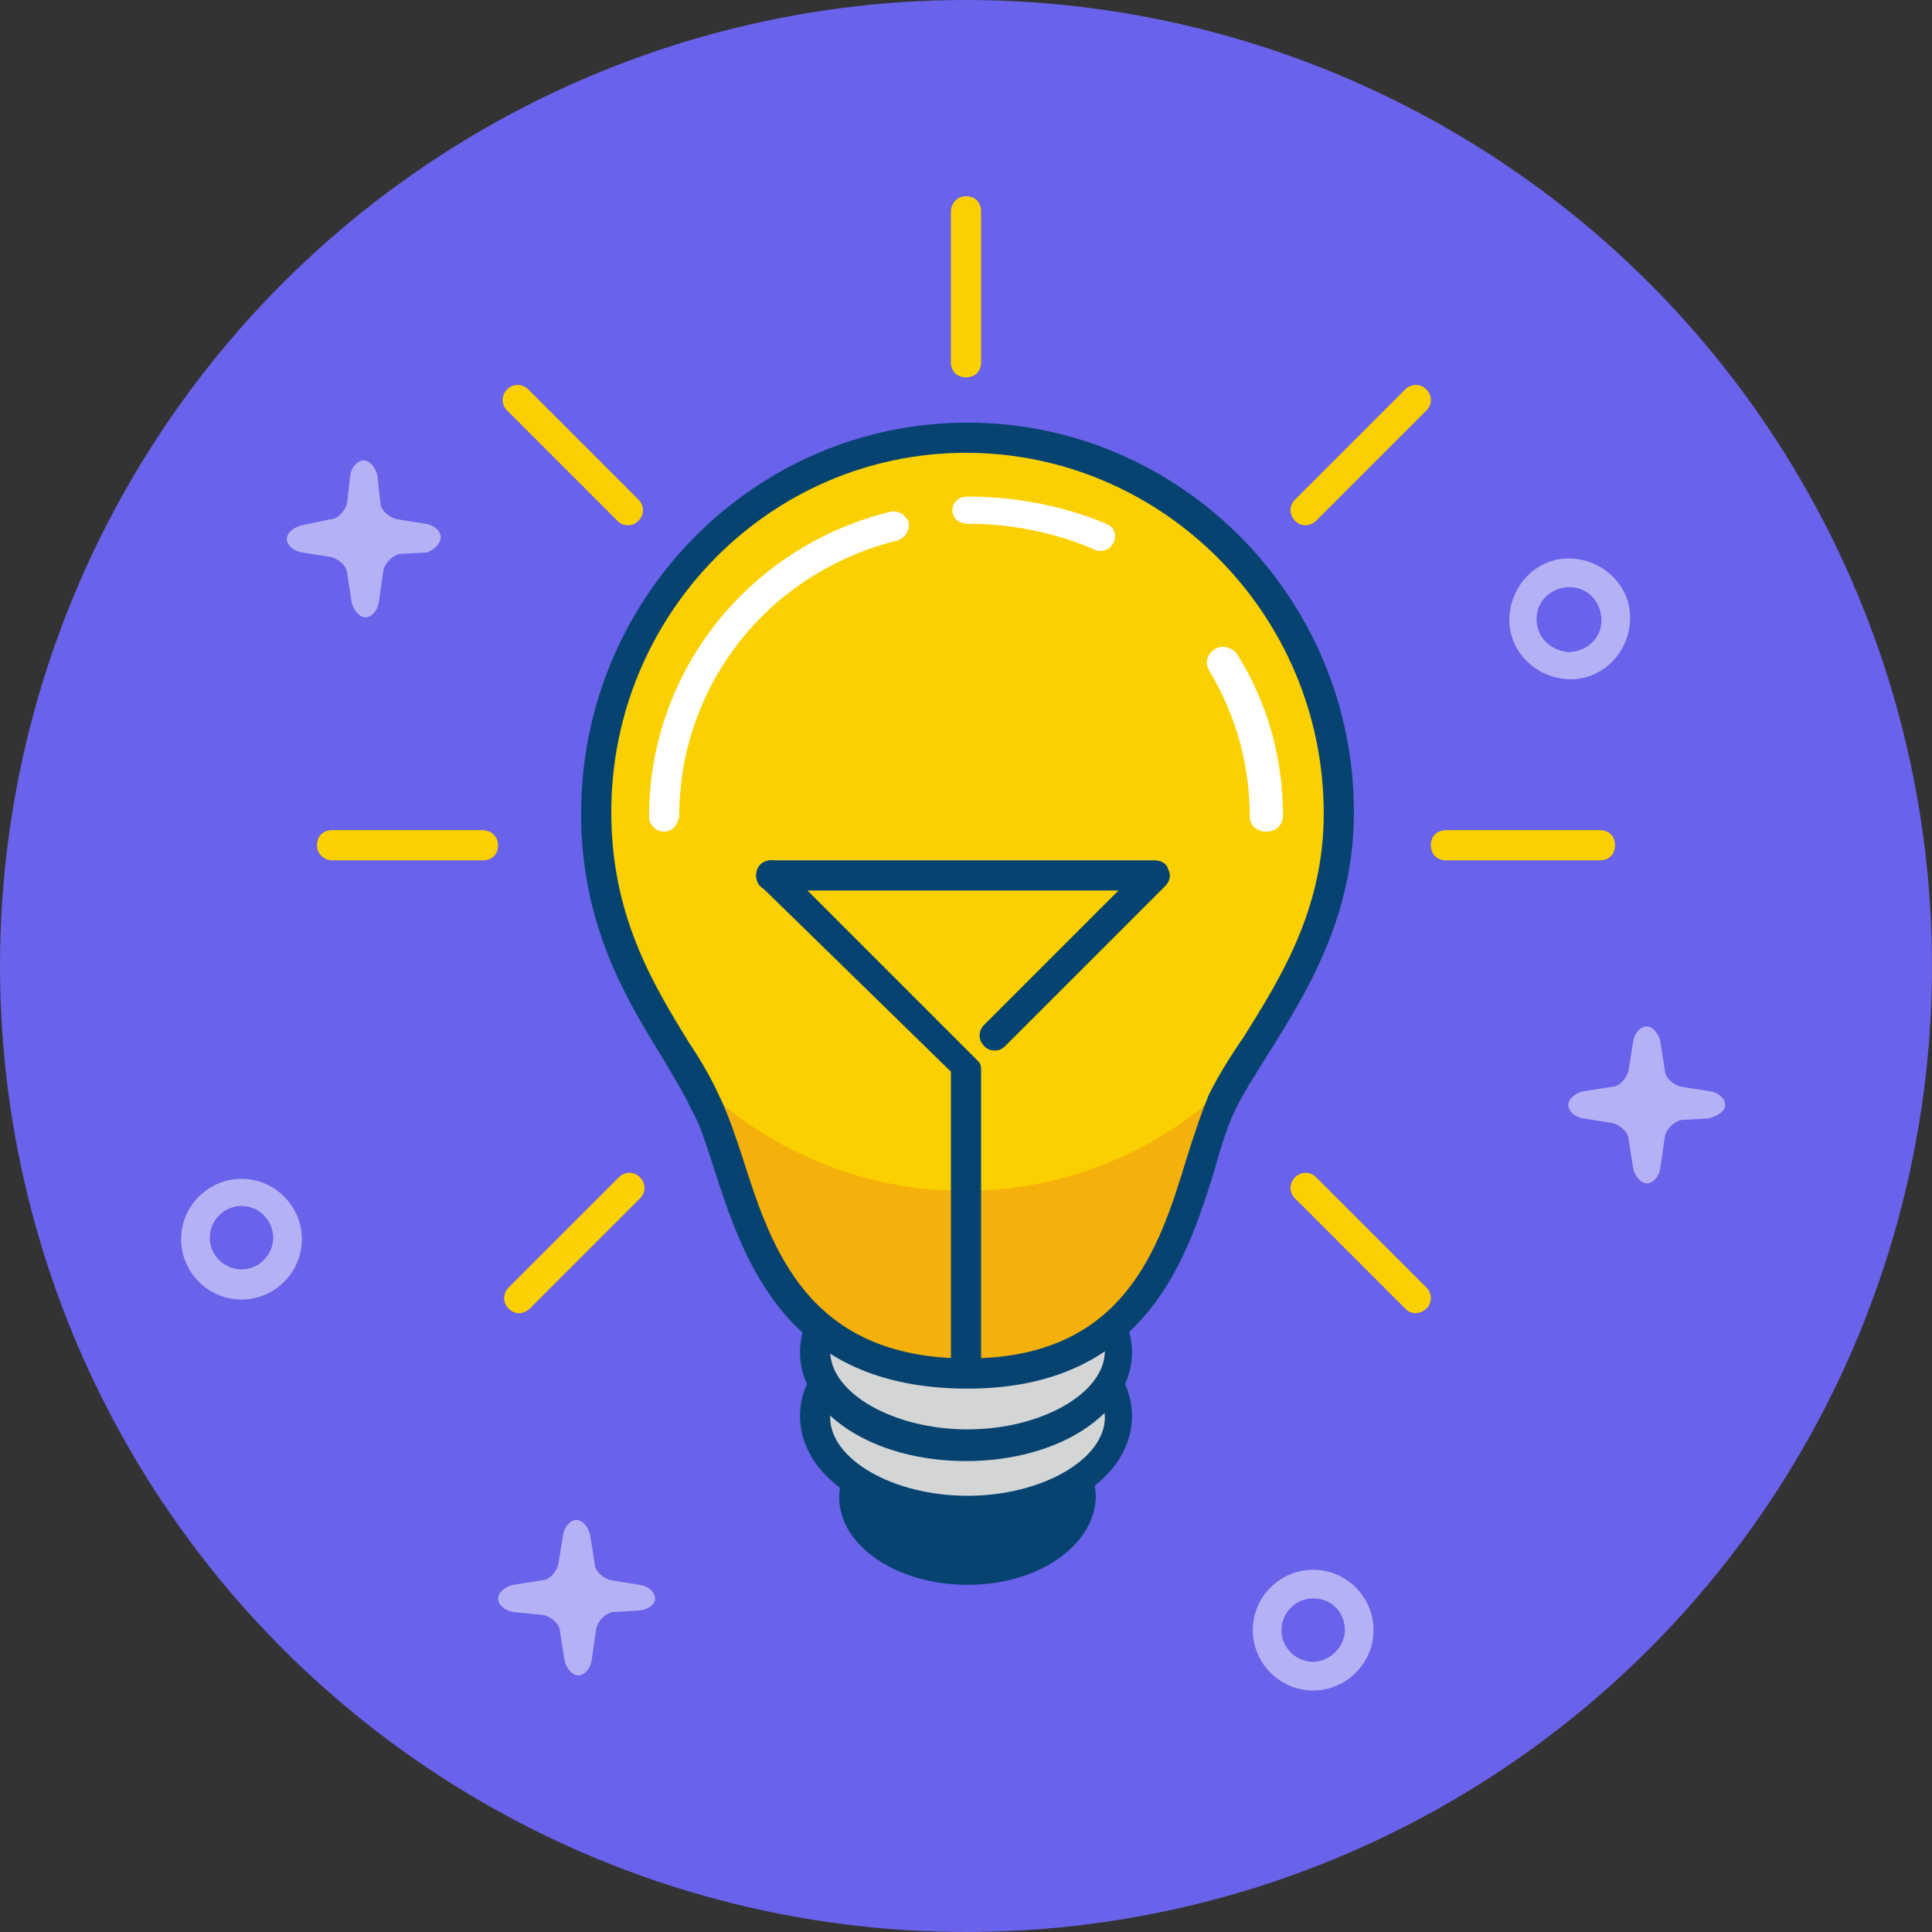 <svg version="1.1" id="lamp" xmlns="http://www.w3.org/2000/svg" xmlns:xlink="http://www.w3.org/1999/xlink" x="0px" y="0px" viewBox="0 0 128 128" style="enable-background:new 0 0 128 128;" xml:space="preserve">
<rect x="0" y="0" width="128" height="128" fill="#333333" stroke="none"/>
<style type="text/css">
	.st0{fill:#5E52F7;}
	.st1{fill:#074370;}
	.st2{fill:#D4D6D6;}
	.st3{fill:#FBD000;}
	.st4{fill:#F4B10B;}
	.st5{fill:#FFFFFF;}
	.st6{opacity:0.5;fill:#FFFFFF;}
</style>
<g>
	<circle class="st0" cx="64" cy="64" r="64" id="id_101" style="fill: rgb(105, 98, 234);"></circle>
	<ellipse class="st1" cx="64.1" cy="99" rx="7.5" ry="4.6" id="id_102"></ellipse>
	<path class="st1" d="M64.1,105c-4.7,0-8.5-2.6-8.5-5.8c0-3.3,3.7-5.8,8.5-5.8c4.7,0,8.5,2.6,8.5,5.8C72.5,102.4,68.8,105,64.1,105z
		 M64.1,95.4c-3.5,0-6.5,1.7-6.5,3.7c0,2,3,3.7,6.5,3.7c3.5,0,6.5-1.7,6.5-3.7C70.5,97.2,67.6,95.4,64.1,95.4z" id="id_103"></path>
	<ellipse class="st2" cx="64.1" cy="93.9" rx="10.1" ry="6.2" id="id_104"></ellipse>
	<path class="st1" d="M64,101c-6.2,0-11-3.1-11-7.2c0-4,4.8-7.1,11-7.1c6.2,0,11,3.1,11,7.1C75,97.9,70.2,101,64,101z M64.1,88.7
		c-4.9,0-9.1,2.4-9.1,5.2c0,2.8,4.2,5.2,9.1,5.2c4.9,0,9.1-2.4,9.1-5.2C73.1,91,69,88.7,64.1,88.7z" id="id_105"></path>
	<ellipse class="st2" cx="64.1" cy="89.5" rx="10.1" ry="6.2" id="id_106"></ellipse>
	<path class="st1" d="M64,96.8c-6.2,0-11-3.2-11-7.2c0-4.1,4.8-7.2,11-7.2c6.2,0,11,3.2,11,7.2C75,93.6,70.2,96.8,64,96.8z
		 M64.1,84.3c-4.9,0-9.1,2.4-9.1,5.2c0,2.8,4.2,5.2,9.1,5.2c4.9,0,9.1-2.4,9.1-5.2C73.1,86.7,69,84.3,64.1,84.3z" id="id_107"></path>
	<path class="st3" d="M88.7,54c0-13.6-11.1-25-24.7-25c-13.6,0-24.5,11.4-24.5,25c0,9.3,4.9,14.4,7.2,19c2.7,5.5,3.2,17.8,17.4,17.8
		C78.3,90.8,78.4,78,81,72.9C83.5,68.1,88.7,62.7,88.7,54z" id="id_108"></path>
	<path class="st4" d="M63.9,78.9c-7.4,0-14-3.2-18.7-8.2c0.5,0.8,0.9,1.6,1.3,2.3c2.7,5.5,3.2,17.8,17.4,17.8
		c14.2,0,14.3-12.8,16.9-17.9c0.2-0.4,0.4-0.7,0.6-1.1C76.9,76.2,70.7,78.9,63.9,78.9z" id="id_109"></path>
	<path class="st1" d="M64.1,92c-12,0-14.8-8.4-16.8-14.6c-0.5-1.5-0.9-2.9-1.5-3.9c-0.5-1.1-1.2-2.2-1.9-3.4
		c-2.4-3.9-5.4-8.8-5.4-16.2C38.5,39.6,50,28,64.1,28c14.1,0,25.6,11.6,25.6,25.8c0,6.9-3.1,11.9-5.6,15.9c-0.8,1.3-1.6,2.5-2.2,3.7
		c-0.5,1-1,2.5-1.4,4C78.7,83.2,76,92,64.1,92z M64,30c-13,0-23.5,10.7-23.5,23.8c0,6.8,2.7,11.3,5.1,15.2c0.8,1.2,1.5,2.4,2,3.5
		c0.6,1.2,1.1,2.7,1.6,4.2C51.1,82.7,53.5,90,64.1,90c10.4,0,12.7-7.3,14.5-13.2c0.5-1.6,1-3.1,1.5-4.3c0.6-1.2,1.4-2.5,2.3-3.8
		c2.5-4,5.3-8.5,5.3-14.8C87.7,40.7,77,30,64,30z" id="id_110"></path>
	<path class="st1" d="M64,91c-0.6,0-1-0.4-1-1V71L50.4,58.7c-0.4-0.4-0.4-1,0-1.4c0.4-0.4,1-0.4,1.4,0l13,13C65,70.5,65,70.7,65,71
		v19C65,90.6,64.6,91,64,91z" id="id_111"></path>
	<path class="st1" d="M65.9,69.6c-0.3,0-0.5-0.1-0.7-0.3c-0.4-0.4-0.4-1,0-1.4l8.9-8.9h-23c-0.6,0-1-0.4-1-1c0-0.6,0.4-1,1-1h25.4
		c0.4,0,0.8,0.2,0.9,0.6c0.2,0.4,0.1,0.8-0.2,1.1L66.6,69.3C66.4,69.5,66.2,69.6,65.9,69.6z" id="id_112"></path>
	<path class="st3" d="M32,57H22c-0.5,0-1-0.4-1-1s0.4-1,1-1h10c0.5,0,1,0.4,1,1S32.6,57,32,57z" id="id_113"></path>
	<path class="st3" d="M106,57H95.8c-0.6,0-1-0.4-1-1s0.4-1,1-1H106c0.6,0,1,0.4,1,1S106.6,57,106,57z" id="id_114"></path>
	<path class="st3" d="M64,25c-0.6,0-1-0.4-1-1V14c0-0.5,0.4-1,1-1c0.6,0,1,0.4,1,1v10C65,24.6,64.6,25,64,25z" id="id_115"></path>
	<path class="st3" d="M41.6,34.8c-0.3,0-0.5-0.1-0.7-0.3l-7.3-7.3c-0.4-0.4-0.4-1,0-1.4c0.4-0.4,1-0.4,1.4,0l7.3,7.3
		c0.4,0.4,0.4,1,0,1.4C42.1,34.7,41.9,34.8,41.6,34.8z" id="id_116"></path>
	<path class="st3" d="M93.8,87c-0.3,0-0.5-0.1-0.7-0.3l-7.3-7.3c-0.4-0.4-0.4-1,0-1.4c0.4-0.4,1-0.4,1.4,0l7.3,7.3
		c0.4,0.4,0.4,1,0,1.4C94.3,86.9,94,87,93.8,87z" id="id_117"></path>
	<path class="st3" d="M86.5,34.8c-0.3,0-0.5-0.1-0.7-0.3c-0.4-0.4-0.4-1,0-1.4l7.3-7.3c0.4-0.4,1-0.4,1.4,0c0.4,0.4,0.4,1,0,1.4
		l-7.3,7.3C87,34.7,86.7,34.8,86.5,34.8z" id="id_118"></path>
	<path class="st3" d="M34.4,87c-0.3,0-0.5-0.1-0.7-0.3c-0.4-0.4-0.4-1,0-1.4l7.3-7.3c0.4-0.4,1-0.4,1.4,0c0.4,0.4,0.4,1,0,1.4
		l-7.3,7.3C34.9,86.9,34.6,87,34.4,87z" id="id_119"></path>
	<path class="st5" d="M44,55.1L44,55.1c-0.5,0-1-0.4-1-1c0-9.6,6.6-17.9,16-20.2c0.5-0.1,1,0.2,1.2,0.7c0.1,0.5-0.2,1-0.7,1.2
		c-8.6,2.1-14.5,9.6-14.5,18.3C44.9,54.7,44.5,55.1,44,55.1z" id="id_120"></path>
	<path class="st5" d="M72.9,36.5c-0.1,0-0.3,0-0.4-0.1c-2.6-1.1-5.4-1.7-8.4-1.7c-0.6,0-1-0.4-1-0.9c0-0.5,0.4-0.9,1-0.9
		c3.2,0,6.3,0.6,9.2,1.8c0.5,0.2,0.7,0.7,0.5,1.2C73.6,36.3,73.3,36.5,72.9,36.5z" id="id_121"></path>
	<path class="st5" d="M83.9,55.1c-0.6,0-1.1-0.4-1.1-1c0-3.4-0.9-6.7-2.7-9.7c-0.3-0.5-0.1-1.1,0.4-1.4c0.5-0.3,1.2-0.1,1.5,0.4
		c2,3.2,3,6.9,3,10.6C85,54.7,84.5,55.1,83.9,55.1z" id="id_122"></path>
	<path class="st6" d="M16,86.1c-2.2,0-4-1.8-4-4c0-2.2,1.8-4,4-4c2.2,0,4,1.8,4,4C20,84.3,18.2,86.1,16,86.1z M16,79.9
		c-1.2,0-2.1,1-2.1,2.1c0,1.2,1,2.1,2.1,2.1c1.2,0,2.1-1,2.1-2.1C18.1,80.9,17.2,79.9,16,79.9z" id="id_123"></path>
	<path class="st6" d="M103.9,45c-2.2-0.1-4-1.9-3.9-4.1c0.1-2.2,1.9-4,4.1-3.9c2.2,0.1,4,1.9,3.9,4.1
		C107.9,43.3,106.1,45.1,103.9,45z M104,38.9c-1.2,0-2.2,0.9-2.2,2.1c0,1.2,0.9,2.1,2.1,2.2c1.2,0,2.2-0.9,2.2-2.1
		C106.1,39.9,105.2,38.9,104,38.9z" id="id_124"></path>
	<path class="st6" d="M87,112c-2.2,0-4-1.8-4-4c0-2.2,1.8-4,4-4s4,1.8,4,4C91,110.2,89.2,112,87,112z M87,105.9
		c-1.2,0-2.1,1-2.1,2.1c0,1.2,1,2.1,2.1,2.1s2.1-1,2.1-2.1C89.1,106.8,88.2,105.9,87,105.9z" id="id_125"></path>
	<path class="st6" d="M114.3,73.2c0-0.4-0.4-0.8-1-0.9l-1.9-0.3c-0.5-0.1-1.1-0.6-1.1-1.1L110,69c-0.1-0.5-0.5-1-0.9-1
		s-0.8,0.4-0.9,1l-0.3,1.9c-0.1,0.5-0.6,1.1-1.1,1.1l-1.9,0.3c-0.5,0.1-1,0.5-1,0.9c0,0.4,0.4,0.8,1,0.9l1.9,0.3
		c0.5,0.1,1.1,0.6,1.1,1.1l0.3,1.9c0.1,0.5,0.5,1,0.9,1s0.8-0.4,0.9-1l0.3-2.1c0.1-0.5,0.6-1,1.1-1.1l1.8-0.1
		C113.9,73.9,114.3,73.6,114.3,73.2z" id="id_126"></path>
	<path class="st6" d="M29.2,35.6c0-0.4-0.4-0.8-1-0.9l-1.9-0.3c-0.5-0.1-1.1-0.6-1.1-1.1L25,31.5c-0.1-0.5-0.5-1-0.9-1
		c-0.4,0-0.8,0.4-0.9,1L23,33.3c-0.1,0.5-0.6,1.1-1.1,1.1L20,34.8c-0.5,0.1-1,0.5-1,0.9c0,0.4,0.4,0.8,1,0.9l1.9,0.3
		c0.5,0.1,1.1,0.6,1.1,1.1l0.3,1.9c0.1,0.5,0.5,1,0.9,1c0.4,0,0.8-0.4,0.9-1l0.3-2.1c0.1-0.5,0.6-1,1.1-1.1l1.8-0.1
		C28.8,36.4,29.2,36,29.2,35.6z" id="id_127"></path>
	<path class="st6" d="M43.4,105.9c0-0.4-0.4-0.8-1-0.9l-1.9-0.3c-0.5-0.1-1.1-0.6-1.1-1.1l-0.3-1.9c-0.1-0.5-0.5-1-0.9-1
		c-0.4,0-0.8,0.4-0.9,1l-0.3,1.9c-0.1,0.5-0.6,1.1-1.1,1.1l-1.9,0.3c-0.5,0.1-1,0.5-1,0.9c0,0.4,0.4,0.8,1,0.9L36,107
		c0.5,0.1,1.1,0.6,1.1,1.1l0.3,1.9c0.1,0.5,0.5,1,0.9,1c0.4,0,0.8-0.4,0.9-1l0.3-2.1c0.1-0.5,0.6-1,1.1-1.1l1.8-0.1
		C43,106.6,43.4,106.3,43.4,105.9z" id="id_128"></path>
</g>
</svg>